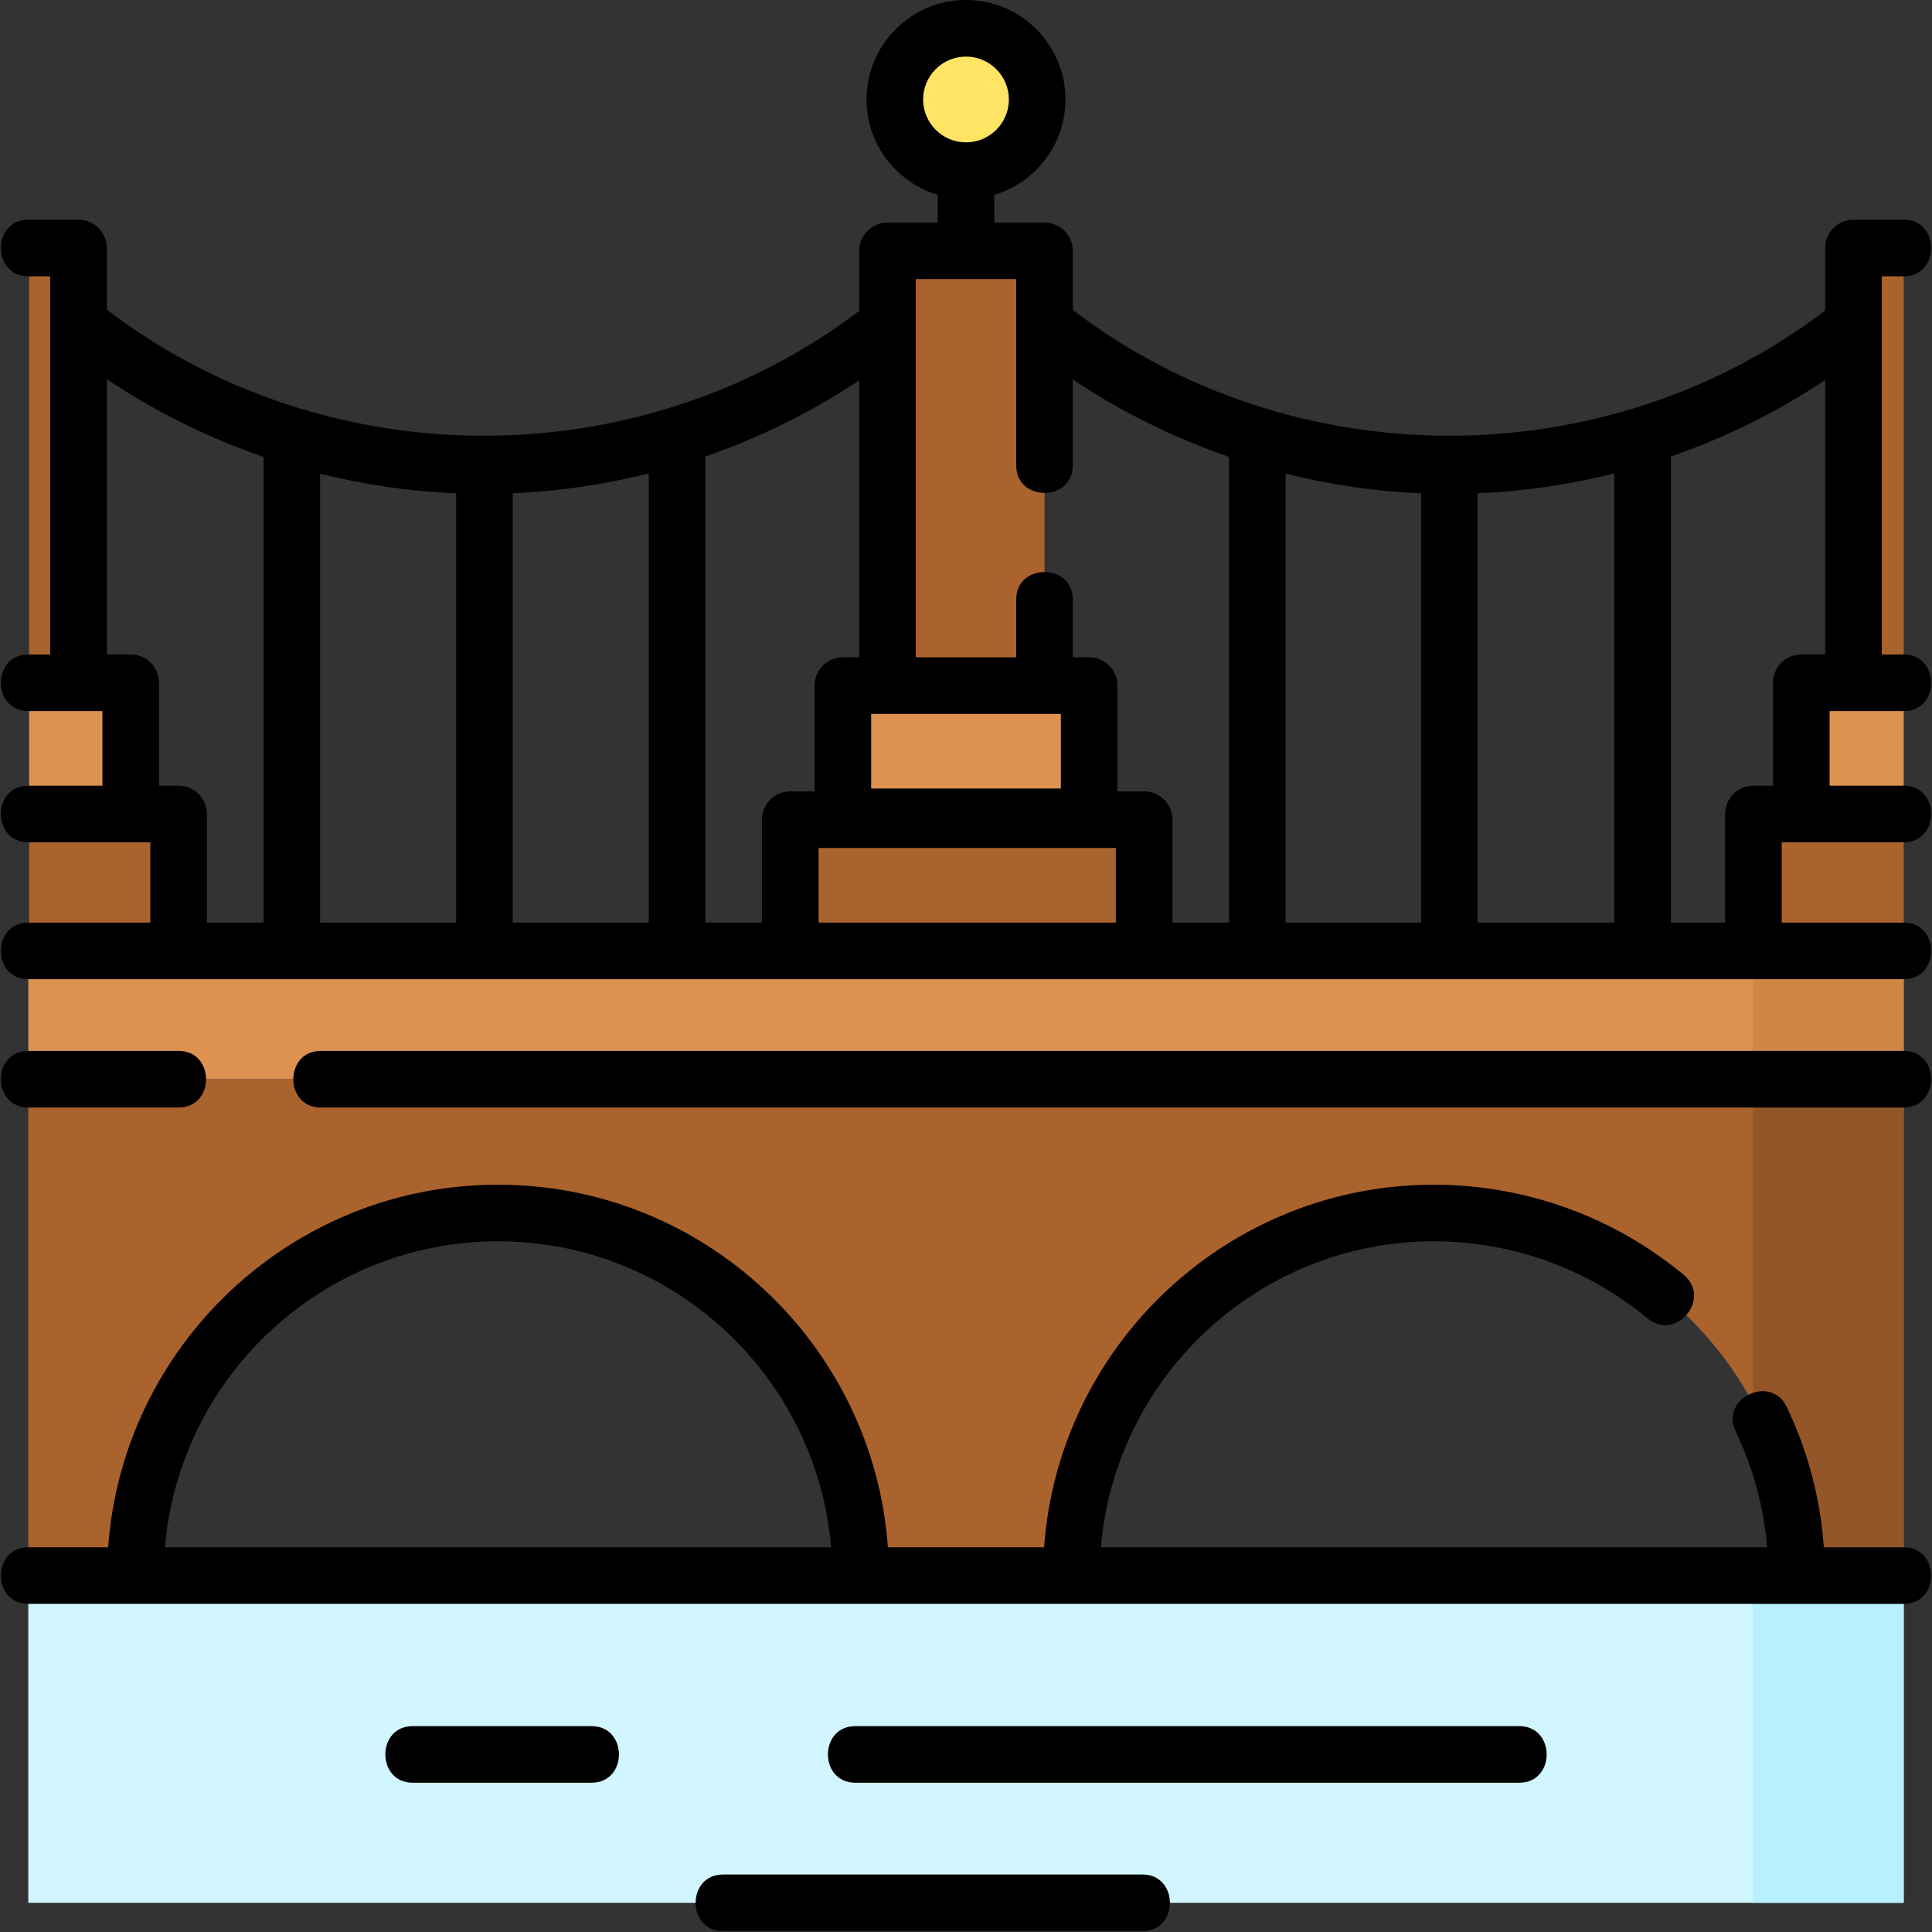 <svg id="Layer_1" enable-background="new 0 0 512 512" height="512" viewBox="0 0 512 512" width="512" xmlns="http://www.w3.org/2000/svg"><rect x="0" y="0" width="512" height="512" fill="#333333" stroke="none"/><path d="m7.5 417.545h497v86.718h-497z" fill="#d2f6ff"/><path d="m464.5 417.545h40v86.718h-40z" fill="#b8f0ff"/><path d="" style="fill:none;stroke:#000;stroke-width:15;stroke-linecap:round;stroke-linejoin:round;stroke-miterlimit:10"/><path d="m7.72 216.471h39.394v35.153h-39.394z" fill="#ab632e"/><path d="m7.72 181.318h25.454v35.153h-25.454z" fill="#de9252" transform="matrix(-1 0 0 -1 40.894 397.789)"/><path d="m7.72 66.101h13.624v115.217h-13.624z" fill="#ab632e" transform="matrix(-1 0 0 -1 29.064 247.419)"/><path d="m7.5 252h497v34h-497z" fill="#de9252"/><path d="m464.5 252h40v34h-40z" fill="#d18545"/><path d="m35.891 417.545c0-53.069 43.021-96.09 96.09-96.09s96.09 43.021 96.09 96.09h55.856c0-53.069 43.021-96.09 96.09-96.09s96.09 43.021 96.09 96.09h28.393v-131.545h-497v131.545z" fill="#ab632e"/><path d="m464.5 286v85.723c7.403 13.62 11.609 29.23 11.609 45.822h28.391v-131.545z" fill="#945628"/><path d="m209.425 216.847h93.787v35.153h-93.787z" fill="#ab632e"/><path d="m223.365 181.695h65.271v35.153h-65.271z" fill="#de9252"/><path d="m235.195 66.478h41.61v115.217h-41.61z" fill="#ab632e"/><path d="m465.106 216.847h39.394v35.153h-39.394z" fill="#ab632e"/><path d="m479.046 181.695h25.454v35.153h-25.454z" fill="#de9252"/><path d="m490.876 66.478h13.624v115.217h-13.624z" fill="#ab632e"/><circle cx="256" cy="26.362" fill="#ffe563" r="18.862"/><path d="m156.755 457.442h-47.367c-9.697 0-9.697 15 0 15h47.367c9.698 0 9.698-15 0-15z"/><path d="m302.767 496.763h-111.146c-9.697 0-9.697 15 0 15h111.146c9.697 0 9.697-15 0-15z"/><path d="m402.611 457.442h-175.933c-9.697 0-9.697 15 0 15h175.934c9.697 0 9.697-15-.001-15z"/><path d="m504.5 278.5h-419.5c-9.697 0-9.697 15 0 15h419.5c9.697 0 9.697-15 0-15z"/><path d="m7.5 293.5h39.833c9.697 0 9.697-15 0-15h-39.833c-9.697 0-9.697 15 0 15z"/><path d="m504.5 410.045h-21.165c-.917-12.963-4.212-25.451-9.849-37.214-4.191-8.746-17.718-2.263-13.527 6.482 4.66 9.724 7.454 20.032 8.341 30.732h-176.552c3.82-45.352 41.947-81.091 88.27-81.091 20.668 0 40.783 7.269 56.639 20.468 7.452 6.205 17.05-5.325 9.597-11.528-18.546-15.438-42.069-23.939-66.236-23.939-54.6 0-99.468 42.457-103.322 96.091h-41.393c-3.854-53.634-48.723-96.091-103.322-96.091-54.598 0-99.461 42.459-103.317 96.091h-21.164c-9.697 0-9.697 15 0 15h497c9.697-.001 9.697-15.001 0-15.001zm-372.519-81.09c46.323 0 84.45 35.739 88.27 81.091h-176.539c3.82-45.352 41.947-81.091 88.269-81.091z"/><path d="m504.5 188.441c9.697 0 9.697-15 0-15h-5.805v-100.216h5.805c9.697 0 9.697-15 0-15h-13.305c-4.142 0-7.5 3.358-7.5 7.5v16.575c-58.231 44.303-141.268 44.212-199.39-.156v-15.666c0-4.142-3.358-7.5-7.5-7.5h-13.305v-7.346c10.893-3.239 18.862-13.339 18.862-25.269 0-14.537-11.826-26.363-26.362-26.363s-26.362 11.826-26.362 26.362c0 11.931 7.969 22.03 18.862 25.269v7.346h-13.305c-4.142 0-7.5 3.358-7.5 7.5v15.913c-58.273 44.25-141.306 44.085-199.39-.34v-16.325c0-4.142-3.358-7.5-7.5-7.5h-13.305c-9.697 0-9.697 15 0 15h5.805v100.217h-5.805c-9.697 0-9.697 15 0 15h19.635v19.776h-19.635c-9.697 0-9.697 15 0 15h32.333v21.282h-32.333c-9.697 0-9.697 15 0 15h497c9.697 0 9.697-15 0-15h-32.333v-21.283h32.333c9.697 0 9.697-15 0-15h-19.635v-19.776zm-259.862-162.079c0-6.265 5.097-11.362 11.362-11.362s11.362 5.097 11.362 11.362-5.097 11.363-11.362 11.363-11.362-5.098-11.362-11.363zm131.966 218.138h-35.892v-118.972c11.722 2.931 23.751 4.697 35.892 5.211zm15-113.761c12.247-.519 24.381-2.31 36.2-5.287v119.048h-36.2zm-122.299-56.761v49.383c0 9.697 15 9.697 15 0v-22.791c12.882 8.608 26.824 15.489 41.407 20.511v123.419h-15v-27.276c0-4.142-3.358-7.5-7.5-7.5h-7.077v-28.029c0-4.142-3.358-7.5-7.5-7.5h-4.33v-15.333c0-9.697-15-9.697-15 0v15.333h-26.61v-100.217zm11.83 115.217v19.776h-50.271v-19.776zm-53.44-15h-4.33c-4.142 0-7.5 3.358-7.5 7.5v28.029h-6.439c-4.142 0-7.5 3.358-7.5 7.5v27.276h-15v-123.523c14.348-4.969 28.07-11.743 40.77-20.188v73.406zm-106.816 70.305h-36.046v-118.972c11.772 2.943 23.853 4.71 36.046 5.216zm15-113.768c12.195-.527 24.276-2.316 36.046-5.281v119.049h-36.046zm-88.546 77.485h-5.198v-27.276c0-4.142-3.358-7.5-7.5-7.5h-6.33v-72.954c12.916 8.646 26.899 15.556 41.528 20.594v123.419h-15v-28.783c0-4.142-3.357-7.5-7.5-7.5zm169.592 36.283v-19.776h78.787v19.776zm260.44-71.059c-4.142 0-7.5 3.358-7.5 7.5v27.276h-5.198c-4.142 0-7.5 3.358-7.5 7.5v28.783h-14.362v-123.523c14.393-4.985 28.157-11.784 40.89-20.267v72.731z"/></svg>